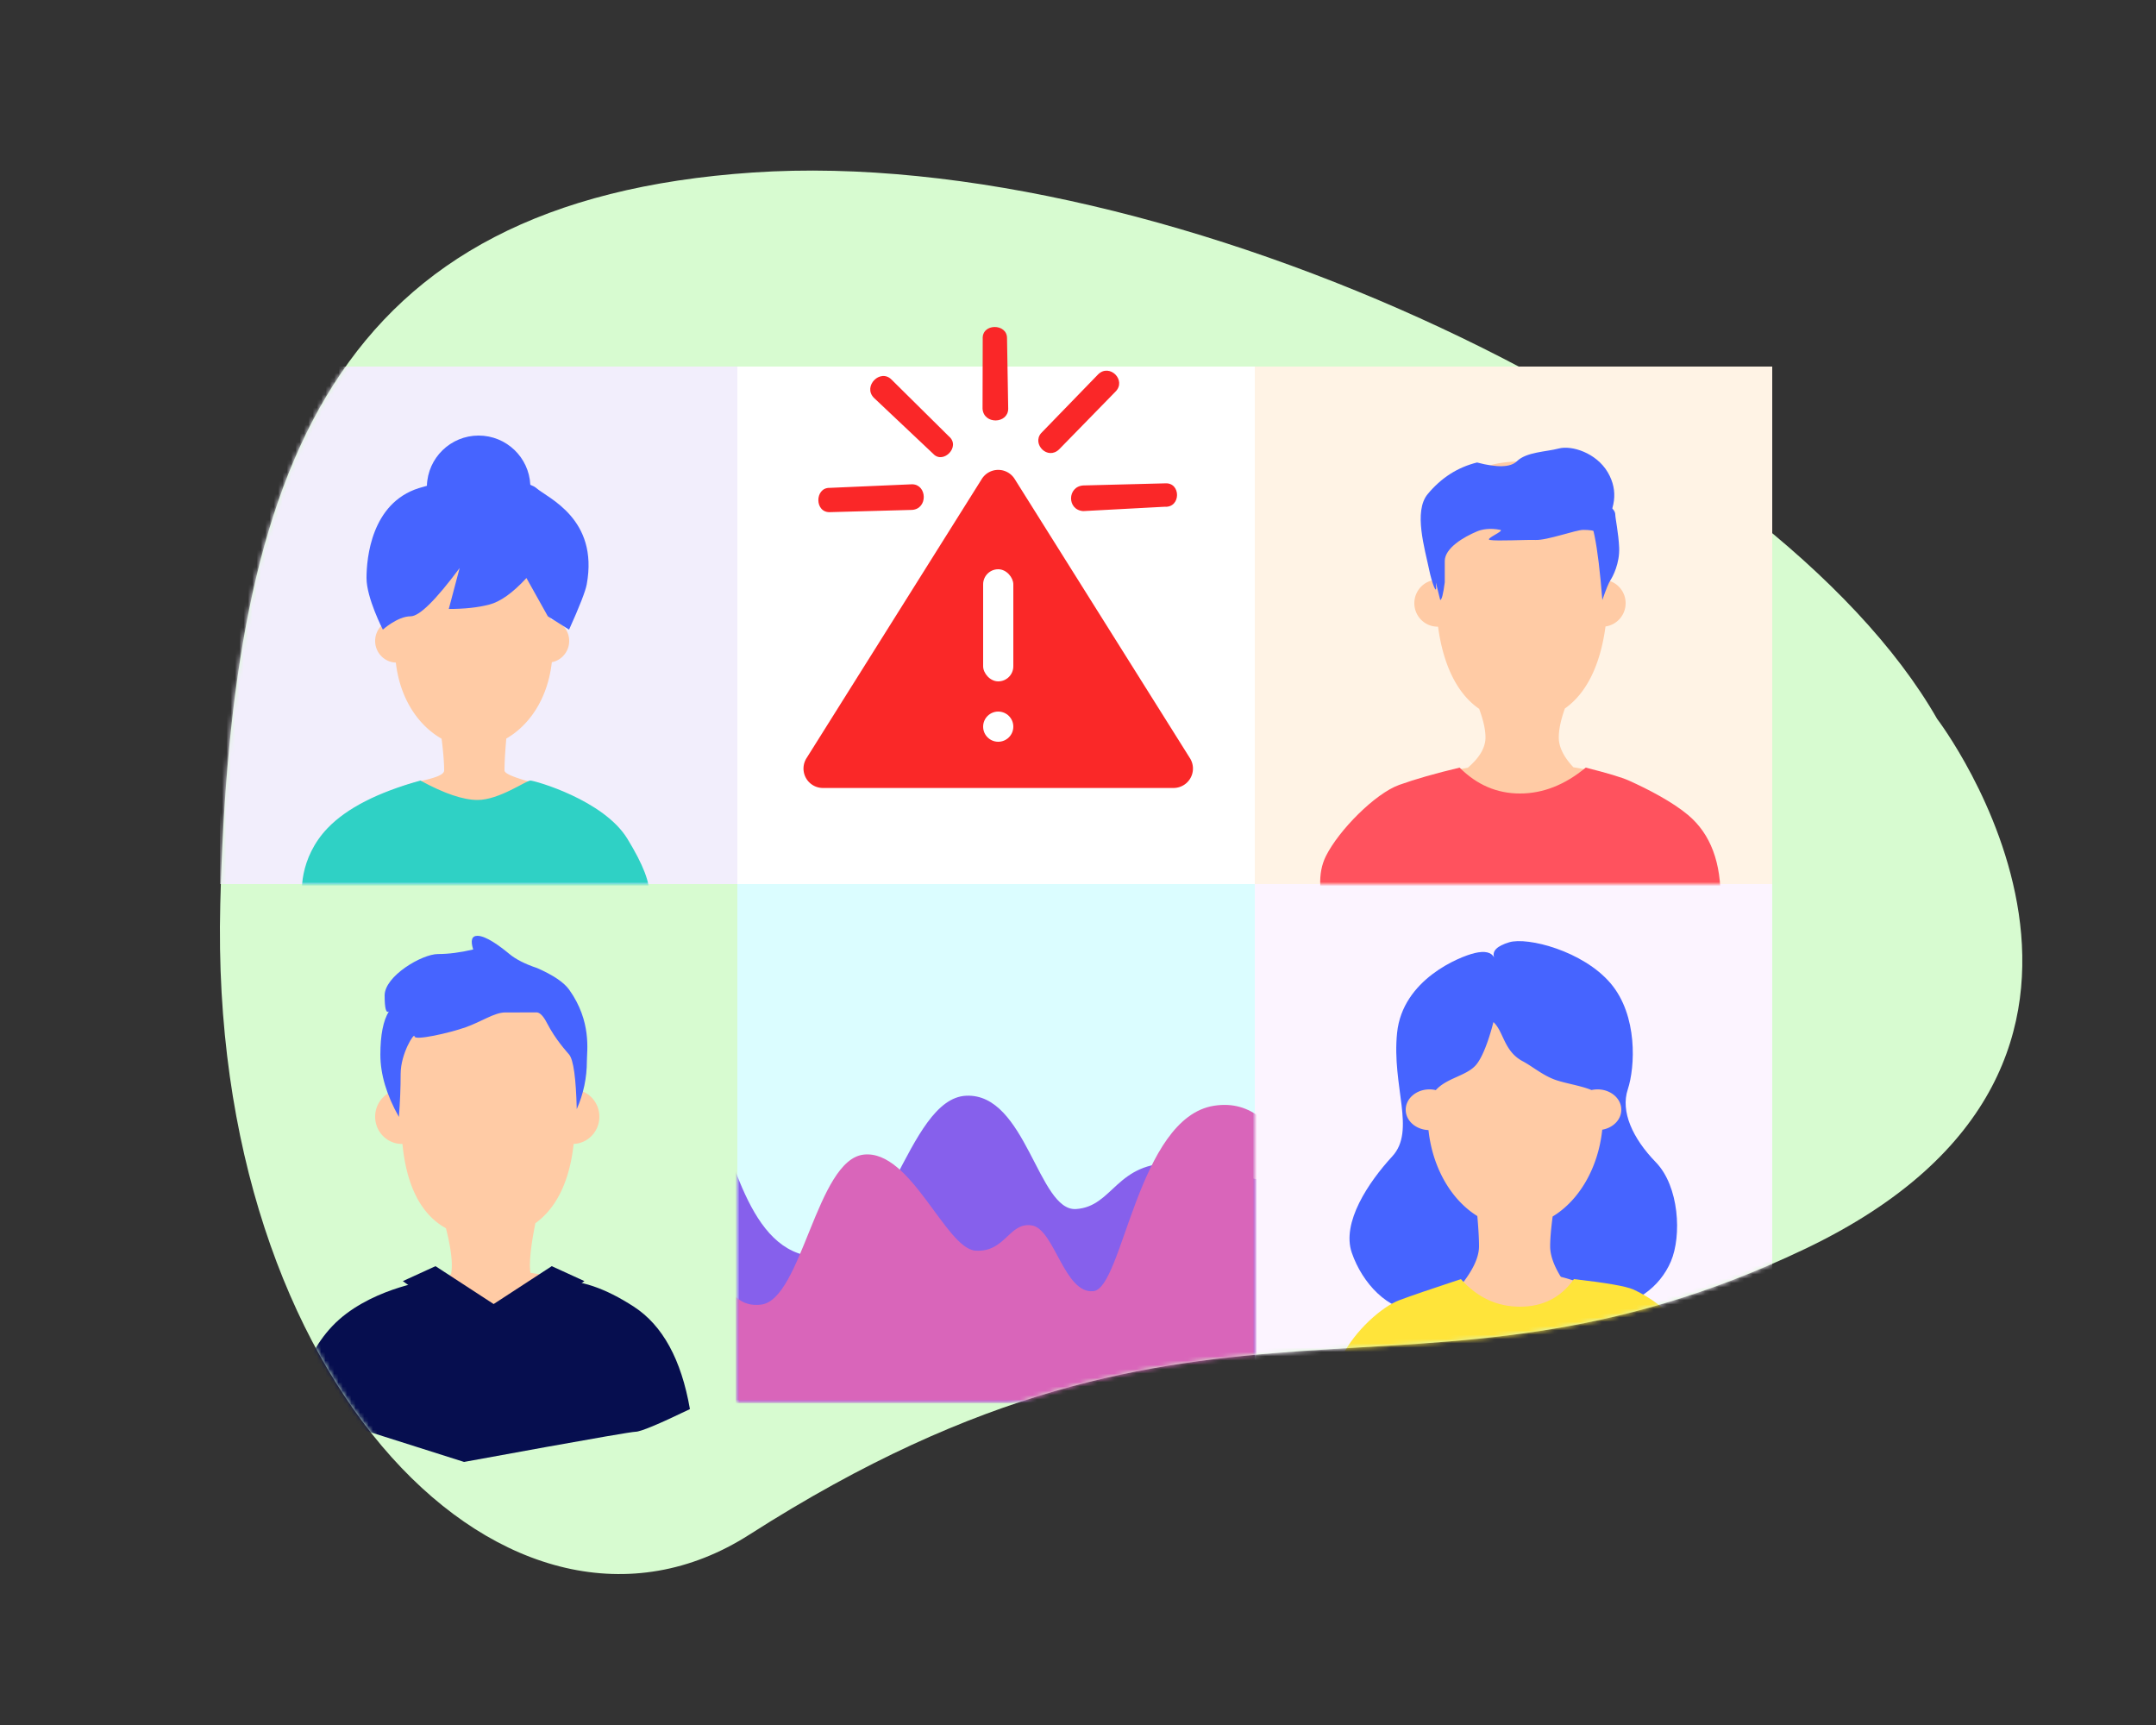 <svg xmlns="http://www.w3.org/2000/svg" xmlns:xlink="http://www.w3.org/1999/xlink" width="500" height="400" viewBox="0 0 500 400">
    <rect x="0" y="0" width="500" height="400" fill="#333333" stroke="none"/>
    <defs>
        <path id="a" d="M418.562 289.62c-91.38 43.56-137.098-2.606-244.768 66.235-54.77 35.018-125.557-34.114-122.71-146.196C53.663 107.999 77.375 46.564 174.63 40c97.255-6.564 236.751 60.46 274.609 126.695 0 0 60.702 79.364-30.678 122.924z"/>
        <path id="c" d="M0 0h120v120H0z"/>
        <path id="e" d="M0 0h120v120H0z"/>
        <path id="g" d="M0 0h120v120H0z"/>
        <path id="i" d="M0 0h120v120H0z"/>
    </defs>
    <g fill="none" fill-rule="evenodd">
        <mask id="b" fill="#fff">
            <use xlink:href="#a"/>
        </mask>
        <use fill="#D7FBD0" xlink:href="#a"/>
        <g mask="url(#b)">
            <g transform="translate(291 205)">
                <mask id="d" fill="#fff">
                    <use xlink:href="#c"/>
                </mask>
                <use fill="#FCF4FF" xlink:href="#c"/>
                <path fill="#4664FF" d="M51 16c-3.5.824-16.73 6.117-18 18.5-1.27 12.383 4.394 22.656-1.11 28.633-5.503 5.978-11.813 15.338-9.39 22.367C24.923 92.529 30.89 99 37.74 99c4.567 0 9.814-1.85 15.74-5.55L68 92.5c3.745 3.667 8.015 5.5 12.809 5.5C88 98 93.959 93.478 96.5 87.5c2.54-5.978 1.919-17.425-3.5-23-5.419-5.575-8.195-11.776-6.5-16.888C88.195 42.5 88.889 30.5 82.5 23c-6.389-7.5-19.25-10.781-23.5-9.5-2.833.854-4 2.02-3.5 3.5-.667-1.216-2.167-1.55-4.5-1z" mask="url(#d)"/>
                <path fill="#FFCBA5" d="M69.075 77.086c-.383 2.898-.575 5.203-.575 6.914 0 2.763 1.5 6.096 4.5 10-3.76 3.333-7.951 5-12.576 5-4.625 0-9.1-1.667-13.424-5 3.333-3.904 5-7.237 5-10 0-1.73-.13-4.07-.393-7.015-6.009-3.72-10.377-11.127-11.328-19.937C37.343 56.944 35 54.873 35 52.332c0-2.607 2.466-4.72 5.508-4.72.51 0 1.003.059 1.47.17 2.496-2.775 6.836-3.248 9.124-5.616C53.512 39.67 55.339 32 55.339 32c2.39 2.178 2.39 6.74 6.78 9.077 2.387 1.27 4.814 3.418 7.881 4.423 2.378.779 5.752 1.29 8.094 2.265a6.39 6.39 0 0 1 1.398-.153c3.042 0 5.508 2.113 5.508 4.72 0 2.288-1.9 4.196-4.422 4.628-.94 8.929-5.388 16.427-11.503 20.126z" mask="url(#d)"/>
                <ellipse cx="62" cy="112" fill="#FFCBA5" mask="url(#d)" rx="29" ry="22"/>
                <path fill="#FFE43A" d="M47.797 91.604C40.932 93.868 36.167 95.5 33.5 96.5c-4 1.5-10.25 7-13.25 13-2 4-2.667 9.833-2 17.5l56 11 31.5-16c-3.667-13-6.667-20.333-9-22-1.516-1.083-4.389-3.932-9-6-1.658-.743-6.241-1.542-13.75-2.396C71 95.868 66.833 98 61.5 98s-9.901-2.132-13.703-6.396z" mask="url(#d)"/>
            </g>
        </g>
        <g mask="url(#b)">
            <g transform="translate(171 205)">
                <mask id="f" fill="#fff">
                    <use xlink:href="#e"/>
                </mask>
                <use fill="#DBFDFF" xlink:href="#e"/>
                <path fill="#8660EC" d="M-27.717 37.225S-14 34.326-7.524 47.856c6.476 13.53 9.715 37.79 25.905 38.577 16.19.786 20.816-36.745 34.694-37.353 13.878-.61 16.706 26.856 25.468 26.278 8.764-.577 9.226-11.101 23.104-10.623 13.878.478 30.531 12.886 46.722-6.234 16.19-19.12 38.827 39.408 44.996 34.127 12.76-10.923 17.244 27.543 17.244 27.543l-237.802 1.577-.524-84.523z" mask="url(#f)"/>
                <path fill="#D965BA" d="M-27.193 121.748c.603-1.954 3.613-32.439 14.194-34.393 10.582-1.954 9.07 11.334 18.52 10.162 9.447-1.173 12.849-33.612 23.808-34.784 10.96-1.172 19 21.887 25.94 22.277 6.94.391 7.696-6.644 12.987-5.863 5.29.782 7.558 16.025 14.361 15.243 6.803-.782 10.204-40.256 27.967-42.991 17.762-2.736 19.274 25.013 34.769 25.404 15.495.39 15.873-16.415 26.833-8.342 5.724 4.217 7.186 38.32 20.695 37.67 6.618-.318 8.758-8.798 11.852-9.232 4.54-.637 5.876 23.272 5.876 23.272l-237.802 1.577z" mask="url(#f)"/>
            </g>
        </g>
        <g mask="url(#b)">
            <g transform="translate(69 217)">
                <path fill="#FFCBA5" d="M55.162 66.643c-.846 4.18-1.269 7.451-1.269 9.812 0 3.009 1.036 5.902 3.107 8.68C50.679 87.045 46.472 88 44.379 88s-6.22-.955-12.379-2.865c2.524-2.672 3.786-5.565 3.786-8.68 0-2.198-.455-5.08-1.365-8.644-5.99-3.308-9.192-10.202-10.09-19.557a6.183 6.183 0 0 1-.143.002C20.77 48.256 18 45.43 18 41.945c0-3.195 2.328-5.836 5.348-6.254-.764-4.507-1.652-8.778.04-12.187C27.06 16.104 37.603 12 44.2 12c5.988 0 16.447 1.995 20.136 8.256 2.28 3.872 1.27 9.645.53 15.469 2.915.51 5.133 3.101 5.133 6.22 0 3.409-2.65 6.187-5.963 6.307-.902 8.367-3.837 14.766-8.875 18.391z"/>
                <ellipse cx="45.957" cy="94.104" fill="#FFCBA5" rx="31.5" ry="16.5"/>
                <path fill="#060E4F" d="M60.186 80L45.25 88.5 30 80S16.14 82 8.07 90.5 0 109.748 0 109.748L38.621 122s38.045-7 39.774-7c1.153 0 5.354-1.75 12.605-5.252C89 98.249 84.667 90.333 78 86c-6.667-4.333-12.605-6.333-17.814-6z"/>
                <path fill="#4664FF" d="M55.58 17.763c-3.298.004-5.772.006-7.422.006-2.474 0-5.443 2.113-9.154 3.433-3.71 1.32-11.875 3.169-11.875 2.119 0-1.05-3.216 3.967-3.216 8.72 0 3.17-.135 6.49-.404 9.959-2.865-5.084-4.297-9.9-4.297-14.447 0-4.549.66-7.894 1.98-10.036-.66.529-.99-.704-.99-3.697 0-4.49 8.659-9.595 12.37-9.595 2.474 0 5.195-.352 8.164-1.056-.66-2.113-.33-3.169.99-3.169 1.979 0 5.195 2.377 7.422 4.225 1.484 1.233 3.628 2.318 6.432 3.257 3.73 1.64 6.203 3.312 7.422 5.018 5.26 7.359 4.101 14.22 4.101 16.549 0 3.873-.782 7.585-2.347 11.135-.18-7.188-.764-11.4-1.754-12.631-.64-.798-3.102-3.356-5.195-7.401-.76-1.468-1.502-2.265-2.227-2.39z"/>
                <path fill="#060E4F" d="M32 76.604L47.957 87 42.5 93.104 24.421 80.069z"/>
                <path fill="#060E4F" d="M58.957 76.604L43 87l5.457 6.104 18.08-13.035z"/>
            </g>
        </g>
        <g mask="url(#b)">
            <g transform="translate(171 85)">
                <path fill="#FFF" d="M0 0h120v120H0z"/>
                <path fill="#FA2828" fill-rule="nonzero" d="M64.311 26.066a4.5 4.5 0 0 0-7.622 0l-40.66 64.758a4.5 4.5 0 0 0 3.812 6.893h81.318a4.5 4.5 0 0 0 3.811-6.893L64.311 26.066z"/>
                <rect width="7" height="26" x="57" y="47" fill="#FFF" rx="3.5"/>
                <circle cx="60.5" cy="83.5" r="3.5" fill="#FFF"/>
            </g>
        </g>
        <g mask="url(#b)">
            <g transform="translate(51 85)">
                <mask id="h" fill="#fff">
                    <use xlink:href="#g"/>
                </mask>
                <use fill="#F2EEFC" xlink:href="#g"/>
                <g mask="url(#h)">
                    <path fill="#FFCBA5" d="M66.417 86.26C66.14 89.394 66 91.858 66 93.652c0 1.44 8.361 3.084 11 4.348 1.632.782 2.87 1.782 3.712 3-12.663 4-19.94 6-21.83 6-1.891 0-8.852-2.5-20.882-7.5 2.023-1.179 3.786-2.012 5.288-2.5C46.565 95.936 52 95.298 52 93.652c0-1.787-.196-4.238-.59-7.354-5.147-2.936-9.595-8.917-10.615-17.66C38.132 68.553 36 66.34 36 63.626c0-2.77 2.22-5.016 4.958-5.016a5 5 0 0 1 .072 0C42.88 46.237 50.17 37 58.88 37c8.723 0 16.021 9.26 17.86 21.658 2.407.343 4.259 2.436 4.259 4.967 0 2.447-1.732 4.485-4.023 4.927-.996 8.752-5.422 14.75-10.56 17.708z"/>
                    <path fill="#4664FF" d="M48.005 27.648C48.191 21.183 53.49 16 60 16c6.43 0 11.68 5.058 11.986 11.412.614.24 1.093.501 1.412.78C76.05 30.508 87.868 35.29 85.07 50.5c-.295 1.604-1.66 5.104-4.094 10.5l-4.925-3.088-4.965-8.877c-3.174 3.45-6.065 5.509-8.673 6.175-2.608.667-5.72 1-9.334 1l2.515-9.491c-5.556 7.462-9.344 11.193-11.365 11.193-3.03 0-6.44 3.088-6.44 3.088S34 53.667 34 49.035s1.136-17.369 12.123-20.843c.62-.196 1.248-.377 1.882-.544z"/>
                    <path fill="#2FD1C5" d="M46.5 96c5.498 3 9.914 4.5 13.247 4.5C64.747 100.5 71 96 72 96s17 4.5 22.5 13.5c3.667 6 5.333 10.333 5 13l-33.5 16-33-5.5s-7.481-.223-13.5-9c-.92-1.342-1.153-10.1 5.5-17 4.435-4.6 11.602-8.266 21.5-11z"/>
                </g>
            </g>
        </g>
        <path fill="#FA2728" d="M233.816 94.81c-.06 3.496-5.696 3.674-5.952-.036l.04-16.156c-.256-3.71 5.696-3.674 5.636-.178l.276 16.37zm24.858-3.975l-13.03 13.34c-2.667 2.626-6.362-1.194-4.207-3.724l13.234-13.644c2.668-2.626 6.67 1.401 4.003 4.028zm11.419 26.671l-18.888 1.01c-3.81-.278-3.701-5.704.015-5.948l18.981-.489c3.717-.243 3.701 5.705-.108 5.427zM206.79 88.053l13.27 13.133c2.827 2.37-1.316 6.545-3.623 4.06l-13.79-13.018c-2.61-2.69 1.532-6.865 4.143-4.175zm-14.398 25.076l19.15-.833c3.496.066 3.684 5.693-.025 5.942l-18.937.518c-3.708.249-3.684-5.693-.188-5.627z"/>
        <g transform="translate(291 85)">
            <mask id="j" fill="#fff">
                <use xlink:href="#i"/>
            </mask>
            <use fill="#FFF3E5" xlink:href="#i"/>
            <g mask="url(#j)">
                <path fill="#FFCBA5" d="M71.913 79.29C70.97 81.932 70.5 84.17 70.5 86c0 2.209 1.13 4.514 3.39 6.917C87.367 95.073 97 100.788 97 107.5c0 8.56-15.67 15.5-35 15.5s-35-6.94-35-15.5c0-6.592 9.291-12.222 22.39-14.464C52.13 90.695 53.5 88.35 53.5 86c0-1.769-.489-3.979-1.466-6.63-5.36-3.692-8.397-10.625-9.532-19.056l-.104.001c-2.981 0-5.398-2.435-5.398-5.44 0-2.868 2.202-5.218 4.996-5.425C42.16 34.065 44.153 22 61.916 22c17.811 0 19.766 12.132 19.92 27.578A5.434 5.434 0 0 1 86 54.875c0 2.754-2.03 5.03-4.665 5.39-1.121 8.392-4.124 15.305-9.422 19.024z"/>
                <path fill="#4664FF" d="M51.545 22.244c4.7 1.242 7.785 1.143 9.253-.296C63.002 19.79 67.5 19.79 70.5 19c3-.789 8.685 1 11.347 5.5 2.663 4.5 1.53 8.911-1.038 12.612-2.569 3.702 1.53.758-4.638.758-1.726 0-8.374 2.456-11.077 2.338-2.02-.088-8.857.303-10.573 0-1.283-.227 3.488-2.118 2.413-2.338-2.436-.498-4.295-.109-5.389.35-3.084 1.296-7.49 3.861-7.49 6.884v4.935c-.353 2.728-.704 4.091-1.055 4.091l-1.017-4.091c.42 4.091-1.02-.404-1.475-2.604-1.09-5.267-3.734-13.847-.42-17.85 3.134-3.784 6.952-6.231 11.457-7.341z"/>
                <path fill="#4664FF" d="M76.532 31c4.157 0 7.067 1.66 7.067 3.32 0 .791.764 4.372.901 7.68.15 3.642-1.484 6.71-2 7.5-.435.667-1.068 2.21-1.898 4.63-1.05-13.206-2.407-19.81-4.07-19.81-2.494 0-4.157-3.32 0-3.32z"/>
                <path fill="#FF525E" d="M47.5 93c-5.61 1.333-10.277 2.667-14 4-5.585 2-14 10.5-17 16.5-2 4-1.75 9.167.75 15.5l56 11L108 124c.213-8.942-2.287-15.609-7.5-20-3.562-3-9.139-5.932-13.75-8-1.658-.743-4.991-1.743-10-3-4.833 4-9.917 6-15.25 6s-10-2-14-6z"/>
            </g>
        </g>
    </g>
</svg>
